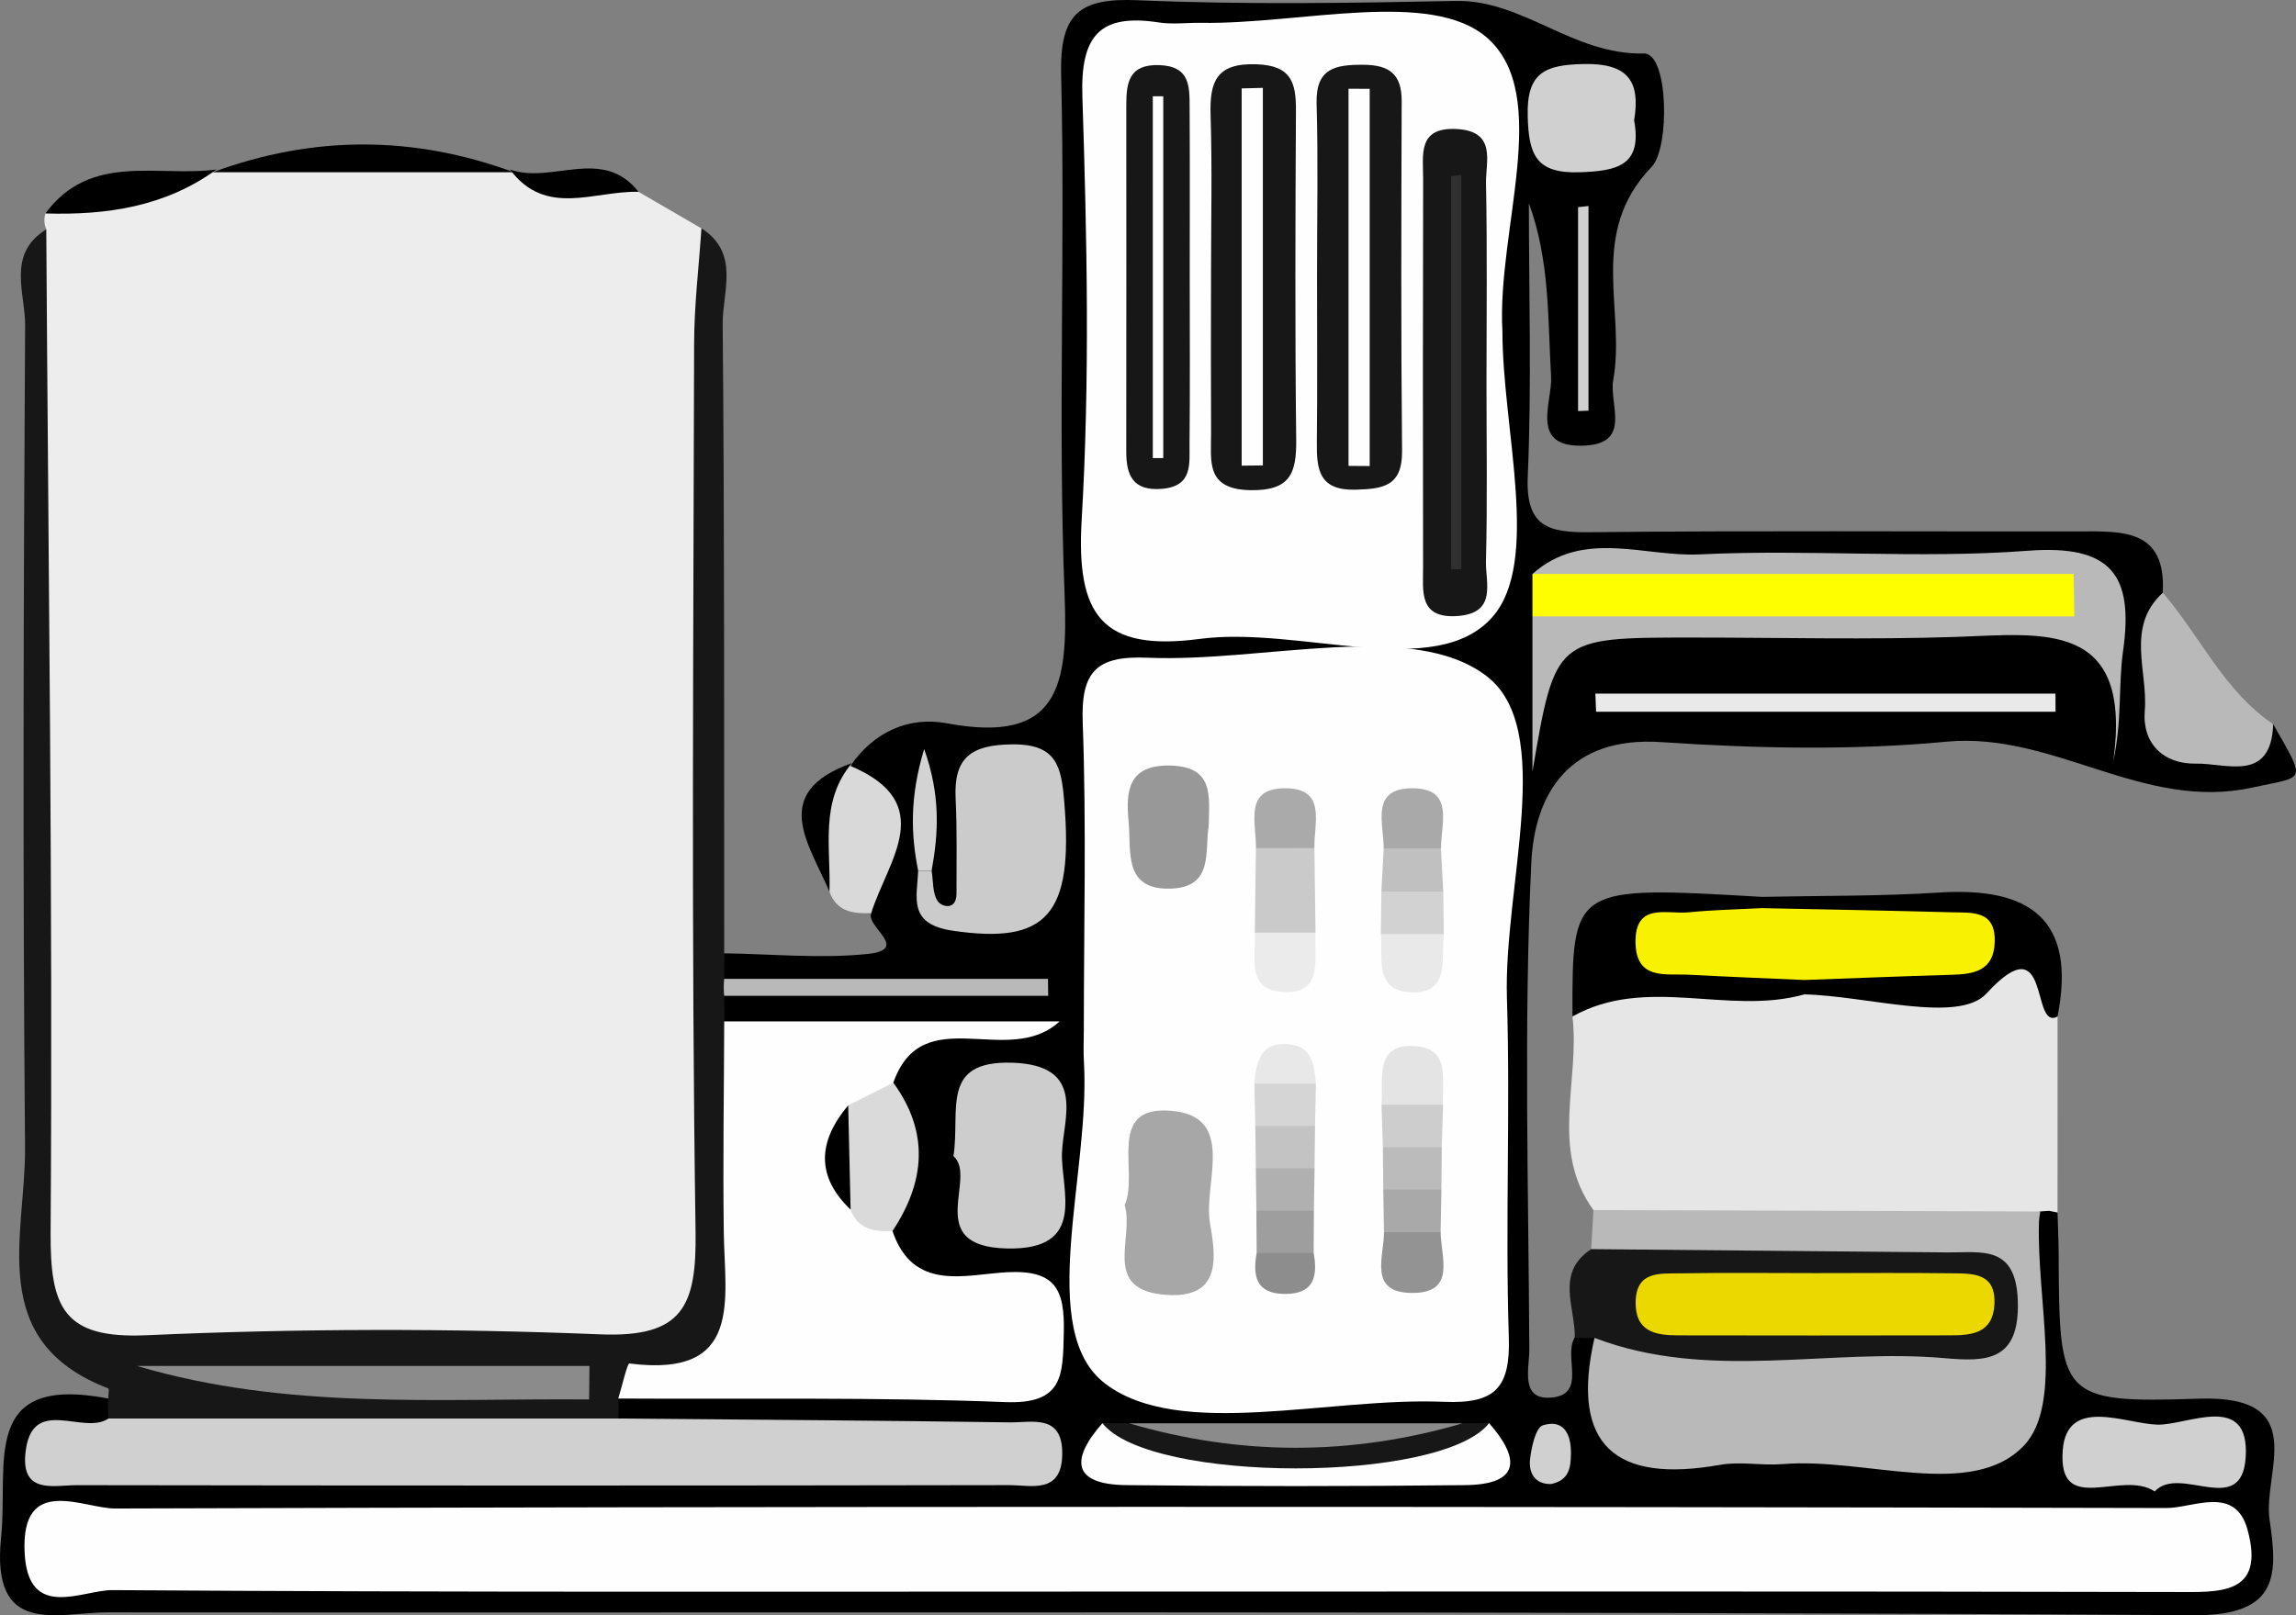 <?xml version="1.0" encoding="UTF-8" standalone="no"?>
<svg
   xmlns:dc="http://purl.org/dc/elements/1.1/"
   xmlns:cc="http://creativecommons.org/ns#"
   xmlns:rdf="http://www.w3.org/1999/02/22-rdf-syntax-ns#"
   xmlns:svg="http://www.w3.org/2000/svg"
   xmlns="http://www.w3.org/2000/svg"
   xmlns:sodipodi="http://sodipodi.sourceforge.net/DTD/sodipodi-0.dtd"
   xmlns:inkscape="http://www.inkscape.org/namespaces/inkscape"
   version="1.1"
   id="图层_1"
   x="0px"
   y="0px"
   width="108px"
   height="76px"
   viewBox="0 0 108 76"
   enable-background="new 0 0 108 76"
   xml:space="preserve"
   sodipodi:docname="罐体_26-01.svg"><rect x="0" y="0" width="108" height="76" fill="#808080" stroke="none"/><defs
   id="defs139" /><sodipodi:namedview
   pagecolor="#ffffff"
   bordercolor="#666666"
   borderopacity="1"
   objecttolerance="10"
   gridtolerance="10"
   guidetolerance="10"
   inkscape:pageopacity="0"
   inkscape:pageshadow="2"
   inkscape:window-width="640"
   inkscape:window-height="480"
   id="namedview137" />
<g
   id="g134">
	<path
   fill-rule="evenodd"
   clip-rule="evenodd"
   fill="#EDEDED"
   d="M30.036,9.026c0.986,0.573,1.972,1.146,2.958,1.719   c1.188,4.745,0.617,9.583,0.447,14.342c-0.389,10.801,1.057,21.524,0.979,32.298c-0.043,6.037-0.9,7-7.016,6.881   c-7.609-0.15-15.25,0.84-22.839-0.697c-1.916-0.387-2.949-0.85-2.938-3.029c0.078-16.29-0.049-32.578,0.099-48.867   c0.003-0.294,0.294-0.586,0.451-0.88c-0.104-0.245-0.117-0.496-0.041-0.751C4.568,8.373,7.6,9.041,10.186,7.975l-0.174,0.128   c4.718-0.879,9.436-0.879,14.152,0l-0.176-0.129C25.816,9.411,28.172,7.804,30.036,9.026z"
   id="path2" />
	<path
   fill-rule="evenodd"
   clip-rule="evenodd"
   d="M96.783,57.052c0.018,0.665,0.051,1.33,0.053,1.994   c0.033,6.674,0.043,6.988,6.586,6.764c5.322-0.184,3.005,3.465,3.335,5.699c0.374,2.539,0.484,4.516-3.548,4.49   c-32.705-0.205-65.412-0.105-98.121-0.133c-2.385-0.002-5.526,1.191-5.037-3.52c0.359-3.455-1.035-7.709,5.041-6.543   c0.265,0.404,0.315,0.832,0.165,1.277c0.029,2.869,2.27,1.289,3.225,1.299c12.216,0.139,24.436,0.117,36.653,0.082   c-5.282-0.748-10.742,0.959-15.925-1.193c-0.394-0.4-0.507-0.869-0.343-1.404c2.586-2.078,5.66-1.145,8.539-1.324   c2.453-0.152,4.925,0.057,7.382-0.096c1.11-0.068,2.574,0.043,2.89-1.328c0.393-1.705-1.26-1.615-2.261-1.891   c-1.632-0.443-3.17-0.926-3.821-2.718c-0.113-2.667-0.025-5.333-0.039-7.998c1.045-2.718,3.326-1.817,4.918-2.058   c-3.91-0.547-8.422,2.619-12.609-0.439c-0.242-0.599-0.095-1.074,0.439-1.431c4.834-0.22,9.646-0.049,12.746-0.104   c-3.051-0.569-7.925,0.341-12.715-0.154c-0.598-0.397-0.688-0.887-0.27-1.467c2.244,0.029,4.511,0.259,6.729,0.031   c2.052-0.211-0.084-1.284,0.186-1.927c-0.354-2.306-0.059-4.701-0.979-6.924c1.103-1.605,2.75-2.338,4.539-2.003   c5.296,0.992,5.703-1.786,5.535-6.071c-0.318-8.134,0.037-16.292-0.162-24.433c-0.071-2.893,0.85-3.637,3.61-3.518   c4.976,0.214,9.969,0.133,14.95,0.034c3.177-0.063,5.494,2.546,8.856,2.472c1.158-0.025,1.22,4.442,0.366,5.326   c-3.035,3.146-1.215,6.734-1.813,10.042c-0.201,1.109,0.879,2.961-1.311,3.08c-2.68,0.146-1.541-2.039-1.611-3.242   c-0.16-2.715-0.051-5.446-1.045-8.164c0,4.286,0.134,8.579-0.053,12.856c-0.105,2.407,1.003,2.648,2.958,2.626   c7.642-0.08,15.285-0.025,22.929-0.037c2.044-0.004,4.152-0.15,3.982,2.883c0.595,6.658,0.595,6.658,5.192,6.184   c1.6,2.798,1.521,2.436-0.979,2.985c-5.125,1.13-9.347-2.634-14.379-2.159c-4.441,0.421-8.971,0.319-13.432,0.021   c-4.308-0.287-5.949,2.41-6.104,5.677c-0.36,7.621-0.131,15.274-0.094,22.915c0.004,0.861-0.447,2.367,1.022,2.25   c1.716-0.135,0.564-1.928,1.112-2.828c0.555-0.275,1.01-0.16,1.37,0.338c0.952,3.08,2.89,4.684,6.25,4.236   c0.65-0.086,1.323-0.01,1.985-0.008c9.512,0.031,9.51,0.031,11.116-8.976c0.087-0.491,0.354-0.923,0.619-1.351   C95.832,56.688,96.289,56.649,96.783,57.052z"
   id="path4" />
	<path
   fill-rule="evenodd"
   clip-rule="evenodd"
   fill="#E6E6E6"
   d="M96.783,57.052l-0.403-0.081l-0.41,0.031   c-7.013,2.095-14.019,2.233-21.017-0.066c-2.071-2.847-0.623-6.075-0.988-9.106c0.48-1.888,1.682-2.479,3.588-2.297   c2.408,0.228,4.84,0.086,7.259,0.072c3.288-0.312,6.507,0.337,9.888-1.272c2.644-1.259,0.753,2.616,2.084,3.497   C96.783,50.903,96.783,53.978,96.783,57.052z"
   id="path6" />
	<path
   fill-rule="evenodd"
   clip-rule="evenodd"
   fill="#171717"
   d="M34.063,46.855c0.002,0.401,0.004,0.803,0.004,1.201   c2.588,4.618,1.541,9.522,0.916,14.308c-0.432,3.301-4.123,1.928-5.9,3.439c0.028,0.314,0.025,0.625-0.011,0.939   c-0.876,1.182-2.173,1.539-3.515,1.572c-5.646,0.141-11.293,0.141-16.939,0c-1.341-0.033-2.638-0.391-3.514-1.572   c-0.034-0.314-0.038-0.625-0.012-0.939c0.002-0.166,0.053-0.455-0.002-0.477c-5.789-2.223-3.876-7.199-3.912-11.334   C1.067,41.096,1.104,28.195,1.182,15.297c0.008-1.506-0.877-3.355,0.995-4.503c0.097,15.733,0.31,31.467,0.204,47.2   c-0.023,3.527,0.602,5.004,4.494,4.832c7.109-0.316,14.246-0.332,21.355-0.043c3.896,0.16,4.541-1.326,4.488-4.854   c-0.207-13.918-0.098-27.842-0.068-41.764c0.004-1.807,0.224-3.613,0.344-5.42c1.827,1.157,0.986,2.987,1,4.499   c0.089,9.871,0.063,19.741,0.072,29.613c0,0.401-0.002,0.803-0.004,1.202c0.336,0.177,0.447,0.354,0.336,0.531   C34.287,46.768,34.177,46.855,34.063,46.855z"
   id="path8" />
	<path
   fill-rule="evenodd"
   clip-rule="evenodd"
   fill="#B9B9B9"
   d="M74.953,56.936c7.006,0.023,14.012,0.045,21.017,0.066   c-0.021,0.163-0.054,0.327-0.06,0.493c-0.117,3.607,1.162,8.521-0.689,10.502c-2.441,2.611-7.459,0.57-11.353,0.891   c-0.984,0.082-2.007-0.135-2.968,0.037c-4.903,0.869-7.051-0.9-5.898-5.975c2.894-0.949,5.871-0.141,8.794-0.424   c2.804-0.27,5.778,0.746,9.201-1.193c-4.122-1.713-7.731-0.719-11.198-1.039c-2.377-0.219-5.008,0.682-6.952-1.52   C74.881,58.161,74.918,57.55,74.953,56.936z"
   id="path10" />
	<path
   fill-rule="evenodd"
   clip-rule="evenodd"
   fill="#171717"
   d="M74.847,58.774c5.587,0.051,11.174,0.1,16.761,0.154   c1.603,0.016,3.224-0.374,3.307,2.293c0.088,2.826-1.477,2.855-3.408,2.686c-5.491-0.492-11.104,1.107-16.504-0.957l-0.464,0.006   l-0.464-0.021C74.104,61.507,73.147,59.894,74.847,58.774z"
   id="path12" />
	<path
   fill-rule="evenodd"
   clip-rule="evenodd"
   d="M96.783,47.829c-1.286,0.697-0.273-4.431-3.344-1.081   c-1.311,1.43-5.617,0.109-8.563,0.039c-0.241-0.472-0.152-0.883,0.216-1.247c1.536-1.099,3.428-0.552,5.304-1.101   c-2.53-0.515-5.031,0.272-7.239-1.002c-0.282-0.226-0.414-0.484-0.402-0.775c0.014-0.308,0.057-0.462,0.129-0.462   c2.777-0.06,5.561-0.026,8.33-0.204C95.466,41.724,97.689,43.243,96.783,47.829z"
   id="path14" />
	<path
   fill-rule="evenodd"
   clip-rule="evenodd"
   fill="#B9B9B9"
   d="M106.927,34.073c-0.097,2.771-2.199,1.83-3.632,1.857   c-1.54,0.029-2.539-0.96-2.408-2.494c0.155-1.854-0.91-3.933,0.848-5.547C103.493,29.927,104.605,32.508,106.927,34.073z"
   id="path16" />
	<path
   fill-rule="evenodd"
   clip-rule="evenodd"
   d="M84.876,46.11c0,0.227,0,0.45,0,0.677c-3.574,1.011-7.429-0.916-10.911,1.042   c-0.012-6.15-0.012-6.15,8.918-5.629c-0.001,0.178-0.001,0.354-0.001,0.53c-0.437,1.023-1.456,1.112-2.319,1.455   c0.693,1.113,1.932,0.364,2.834,0.826C83.963,45.303,84.55,45.517,84.876,46.11z"
   id="path18" />
	<path
   fill-rule="evenodd"
   clip-rule="evenodd"
   fill="#D9D9D9"
   d="M40.002,36.037c4.166,1.765,1.746,4.461,0.979,6.924   c-0.846,0.038-1.623-0.057-1.963-1.004c-0.672-2.197-1.242-4.377,1.059-6.055L40.002,36.037z"
   id="path20" />
	<path
   fill-rule="evenodd"
   clip-rule="evenodd"
   d="M24.164,8.103c-4.717,0-9.435,0-14.152,0C14.729,6.363,19.447,6.364,24.164,8.103   z"
   id="path22" />
	<path
   fill-rule="evenodd"
   clip-rule="evenodd"
   d="M10.186,7.975c-2.41,1.748-5.166,2.156-8.049,2.068   C4.256,7.16,7.42,8.347,10.186,7.975z"
   id="path24" />
	<path
   fill-rule="evenodd"
   clip-rule="evenodd"
   d="M40.076,35.902c-1.528,1.812-0.989,3.987-1.059,6.055   C38.068,39.711,36.162,37.297,40.076,35.902z"
   id="path26" />
	<path
   fill-rule="evenodd"
   clip-rule="evenodd"
   d="M30.036,9.026c-2.066-0.063-4.366,1.218-6.048-1.053   C25.941,8.688,28.336,6.863,30.036,9.026z"
   id="path28" />
	<path
   fill-rule="evenodd"
   clip-rule="evenodd"
   fill="#FEFEFE"
   d="M50.981,48.45c0-4.817,0.126-9.641-0.052-14.454   c-0.09-2.4,0.645-3.152,3.049-3.049c5.451,0.23,12.432-1.806,15.93,0.85c3.299,2.503,0.813,9.915,0.975,15.161   c0.165,5.313-0.082,10.639,0.089,15.949c0.078,2.402-0.644,3.152-3.049,3.051c-5.452-0.23-12.432,1.807-15.931-0.852   c-3.299-2.504-0.686-9.918-1.007-15.159C50.955,49.45,50.981,48.949,50.981,48.45z"
   id="path30" />
	<path
   fill-rule="evenodd"
   clip-rule="evenodd"
   fill="#FEFEFE"
   d="M53.538,74.886c-16.083,0-32.165,0.041-48.248-0.068   c-1.416-0.01-3.959,1.461-4.13-1.738c-0.199-3.746,2.771-2.098,4.249-2.102c32.166-0.104,64.332-0.094,96.497-0.023   c1.264,0.002,3.234-1.09,3.813,1.016c0.854,3.109-1.329,2.941-3.436,2.936C86.036,74.87,69.787,74.886,53.538,74.886z"
   id="path32" />
	<path
   fill-rule="evenodd"
   clip-rule="evenodd"
   fill="#FEFEFE"
   d="M70.671,15.576c0,4.626,1.817,10.852-0.474,13.459   c-2.675,3.039-9.057,0.405-13.762,1.027c-4.635,0.61-5.818-1.151-5.555-5.602c0.392-6.623,0.25-13.291,0.033-19.929   c-0.094-2.885,0.846-3.897,3.604-3.474c0.648,0.1,1.326,0.005,1.99,0.017c4.621,0.08,10.821-1.618,13.455,0.714   C73.021,4.495,70.404,10.836,70.671,15.576z"
   id="path34" />
	<path
   fill-rule="evenodd"
   clip-rule="evenodd"
   fill="#FEFEFE"
   d="M29.082,65.804c0.178-0.574,0.424-1.664,0.525-1.65   c5.363,0.693,4.481-3.004,4.439-6.178c-0.045-3.306,0.01-6.612,0.02-9.919c5.136,0,10.271,0,15.778,0   c-2.429,2.237-6.442-1.034-7.824,2.886c-0.147,0.859-0.765,1.436-1.231,2.106c-0.613,0.966-0.578,1.954-0.125,2.952   c0.403,0.662,1.005,1.195,1.317,1.922c0.976,2.873,3.431,2.043,5.379,1.938c2.286-0.121,2.728,0.801,2.679,2.84   c-0.047,2-0.006,3.379-2.756,3.27C41.223,65.733,35.15,65.839,29.082,65.804z"
   id="path36" />
	<path
   fill-rule="evenodd"
   clip-rule="evenodd"
   fill="#D0D0D0"
   d="M5.104,66.743c7.99,0,15.979,0,23.968,0   c6.142,0.055,12.282,0.094,18.423,0.182c1.056,0.016,2.492-0.414,2.471,1.496c-0.021,1.898-1.464,1.455-2.508,1.457   c-14.614,0.027-29.23,0.025-43.845,0.002c-1.043-0.002-2.605,0.443-2.42-1.477C1.464,65.585,3.904,67.563,5.104,66.743z"
   id="path38" />
	<path
   fill-rule="evenodd"
   clip-rule="evenodd"
   fill="#B9B9B9"
   d="M72.084,27.006c2.393-2.125,5.251-0.795,7.863-0.921   c5.137-0.253,10.314,0.218,15.433-0.171c3.917-0.297,4.996,1.12,4.486,4.711c-0.228,1.6-0.039,3.255-0.462,5.198   c0.93-6.683-3.331-5.991-7.371-5.856c-4.146,0.138-8.301,0.031-12.453,0.031c-6.418,0-6.418,0-7.496,6.303c0-2.434,0-4.865,0-7.298   c4.245-2.114,8.77-0.536,13.145-0.965c1.803-0.177,3.638-0.031,4.656-0.029C84.505,27.312,78.182,29.231,72.084,27.006z"
   id="path40" />
	<path
   fill-rule="evenodd"
   clip-rule="evenodd"
   fill="#FEFE00"
   d="M72.084,27.006c8.484,0,16.971,0,25.455,0   c0.012,0.665,0.023,1.33,0.035,1.996c-8.496,0-16.994,0-25.49,0C72.084,28.335,72.084,27.67,72.084,27.006z"
   id="path42" />
	<path
   fill-rule="evenodd"
   clip-rule="evenodd"
   fill="#CBCBCB"
   d="M43.822,40.964c0.082,0.49,0.035,1.071,0.291,1.441   c0.178,0.259,0.879,0.462,0.879-0.364c-0.002-1.49,0.031-2.984-0.041-4.471c-0.095-1.913,0.717-2.521,2.638-2.546   c2.139-0.031,2.335,1.054,2.474,2.735c0.439,5.297-0.82,6.683-5.246,6.033c-2.131-0.312-1.676-1.555-1.629-2.828   C43.4,40.964,43.61,40.964,43.822,40.964z"
   id="path44" />
	<path
   fill-rule="evenodd"
   clip-rule="evenodd"
   fill="#CDCDCD"
   d="M44.85,54.397c0.33-2.163-0.646-4.503,2.768-4.394   c3.488,0.11,2.4,2.612,2.336,4.22c-0.068,1.742,1.23,4.604-2.584,4.52C43.367,58.653,46.011,55.42,44.85,54.397z"
   id="path46" />
	<path
   fill-rule="evenodd"
   clip-rule="evenodd"
   fill="#E9E9E9"
   d="M96.69,33.49c-7.204,0-14.408,0-21.612,0   c-0.012-0.286-0.023-0.571-0.035-0.855c7.214,0,14.428,0,21.642,0C96.687,32.919,96.688,33.204,96.69,33.49z"
   id="path48" />
	<path
   fill-rule="evenodd"
   clip-rule="evenodd"
   fill="#D0D0D0"
   d="M101.353,70.177c-1.535-1.047-4.552,1.209-4.327-1.922   c0.186-2.576,2.951-1.262,4.455-1.223c1.423,0.035,4.339-1.557,4.154,1.518C105.46,71.462,102.537,68.882,101.353,70.177z"
   id="path50" />
	<path
   fill-rule="evenodd"
   clip-rule="evenodd"
   fill="#D0D0D0"
   d="M76.867,5.663c0.386,2.121-0.78,2.382-2.561,2.442   c-2.071,0.069-2.398-0.841-2.445-2.646c-0.055-2.073,0.842-2.41,2.648-2.447C76.559,2.971,77.176,3.808,76.867,5.663z"
   id="path52" />
	<path
   fill-rule="evenodd"
   clip-rule="evenodd"
   fill="#FEFEFE"
   d="M70.045,66.962c1.488,1.693,1.453,2.887-1.125,2.916   c-5.312,0.061-10.627,0.061-15.938,0c-2.577-0.029-2.615-1.223-1.126-2.916C57.919,68.509,63.982,68.509,70.045,66.962z"
   id="path54" />
	<path
   fill-rule="evenodd"
   clip-rule="evenodd"
   fill="#171717"
   d="M70.045,66.962c-2.214,2.838-15.975,2.838-18.189,0   c0.418,0.002,0.836,0.004,1.252,0.006c5.229,0.75,10.458,0.748,15.688,0.002C69.212,66.966,69.629,66.964,70.045,66.962z"
   id="path56" />
	<path
   fill-rule="evenodd"
   clip-rule="evenodd"
   fill="#DADADA"
   d="M41.981,57.923c-0.847,0.035-1.623-0.064-1.97-1.007   c-0.799-1.618-0.616-3.259-0.113-4.91c0.707-0.354,1.414-0.709,2.122-1.063C43.723,53.278,43.519,55.604,41.981,57.923z"
   id="path58" />
	<path
   fill-rule="evenodd"
   clip-rule="evenodd"
   fill="#8B8B8B"
   d="M68.795,66.97c-5.229,1.533-10.459,1.535-15.688-0.002   C58.336,66.968,63.565,66.968,68.795,66.97z"
   id="path60" />
	<path
   fill-rule="evenodd"
   clip-rule="evenodd"
   fill="#B9B9B9"
   d="M34.063,46.855c-0.025-0.266-0.025-0.53,0-0.797   c5.077,0,10.155,0,15.232,0c0.004,0.267,0.008,0.531,0.012,0.797C44.226,46.855,39.144,46.855,34.063,46.855z"
   id="path62" />
	<path
   fill-rule="evenodd"
   clip-rule="evenodd"
   fill="#D0D0D0"
   d="M74.72,9.694c0,3.21,0,6.419,0,9.629   c-0.163,0.006-0.327,0.012-0.49,0.018c0-3.198,0-6.396,0-9.594C74.393,9.729,74.557,9.711,74.72,9.694z"
   id="path64" />
	<path
   fill-rule="evenodd"
   clip-rule="evenodd"
   fill="#D3D3D3"
   d="M43.822,40.964l-0.317-0.002l-0.317,0.002   c-0.349-1.746-0.391-3.481,0.283-5.724C44.25,37.439,44.145,39.192,43.822,40.964z"
   id="path66" />
	<path
   fill-rule="evenodd"
   clip-rule="evenodd"
   fill="#D0D0D0"
   d="M72.958,69.827c-0.744,0.016-1.065-0.508-0.985-1.184   c0.067-0.568,0.267-1.479,0.606-1.582c0.99-0.303,1.33,0.441,1.315,1.342C73.885,69.036,73.819,69.649,72.958,69.827z"
   id="path68" />
	<path
   fill-rule="evenodd"
   clip-rule="evenodd"
   fill="#8B8B8B"
   d="M6.438,64.269c7.096,0,14.191,0,21.289,0   c-0.006,0.525-0.012,1.053-0.016,1.578C20.615,65.784,13.515,66.364,6.438,64.269z"
   id="path70" />
	<path
   fill-rule="evenodd"
   clip-rule="evenodd"
   fill="#EBD800"
   d="M85.425,59.903c2.136,0,4.274-0.02,6.409,0.008   c0.979,0.012,2.058-0.02,1.979,1.463c-0.072,1.367-1.064,1.455-2.079,1.457c-4.274,0.01-8.547,0.008-12.819,0   c-1.052-0.002-1.997-0.18-1.977-1.561c0.021-1.475,1.137-1.342,2.078-1.357C81.15,59.878,83.289,59.901,85.425,59.903z"
   id="path72" />
	<path
   fill-rule="evenodd"
   clip-rule="evenodd"
   fill="#F8F200"
   d="M84.876,46.11c-1.81-0.079-3.62-0.151-5.429-0.247   c-1.102-0.057-2.49,0.269-2.515-1.518c-0.026-1.905,1.474-1.317,2.496-1.418c1.146-0.115,2.303-0.137,3.453-0.197   c2.974,0.063,5.946,0.113,8.917,0.195c0.955,0.027,2.079-0.117,2.03,1.4c-0.044,1.353-0.963,1.512-2.03,1.541   C89.49,45.932,87.184,46.029,84.876,46.11z"
   id="path74" />
	<path
   fill-rule="evenodd"
   clip-rule="evenodd"
   fill="#A7A7A7"
   d="M52.904,56.702c0.688-1.529-0.914-4.696,2.179-4.438   c3.106,0.257,1.518,3.397,1.828,5.257c0.247,1.477,0.651,3.604-2.065,3.404C51.791,60.702,53.369,58.267,52.904,56.702z"
   id="path76" />
	<path
   fill-rule="evenodd"
   clip-rule="evenodd"
   fill="#989898"
   d="M56.854,38.895c-0.191,1.131,0.236,2.821-1.722,2.914   c-2.331,0.111-1.911-1.788-2.046-3.181c-0.138-1.43-0.004-2.656,1.971-2.607C57.121,36.072,56.881,37.471,56.854,38.895z"
   id="path78" />
	<path
   fill-rule="evenodd"
   clip-rule="evenodd"
   fill="#CACACA"
   d="M61.828,39.903c0.018,1.327,0.033,2.652,0.051,3.977   c-0.951,0.893-1.902,0.893-2.854,0c0.018-1.324,0.033-2.649,0.051-3.977C59.992,39.177,60.912,39.177,61.828,39.903z"
   id="path80" />
	<path
   fill-rule="evenodd"
   clip-rule="evenodd"
   fill="#AAAAAA"
   d="M61.828,39.903c-0.918,0-1.836,0.002-2.752,0.002   c0.03-1.163-0.6-2.816,1.376-2.816S61.797,38.743,61.828,39.903z"
   id="path82" />
	<path
   fill-rule="evenodd"
   clip-rule="evenodd"
   fill="#A9A9A9"
   d="M65.086,39.919c0.006-1.168-0.65-2.83,1.348-2.83   s1.342,1.662,1.348,2.83C66.883,40.782,65.984,40.782,65.086,39.919z"
   id="path84" />
	<path
   fill-rule="evenodd"
   clip-rule="evenodd"
   fill="#939393"
   d="M67.766,57.974c0.006,1.176,0.751,2.861-1.332,2.861   c-2.084,0-1.338-1.686-1.332-2.861C65.989,57.12,66.877,57.12,67.766,57.974z"
   id="path86" />
	<path
   fill-rule="evenodd"
   clip-rule="evenodd"
   fill="#E4E4E4"
   d="M64.984,51.98c0.107-1.207-0.387-2.959,1.681-2.749   c1.585,0.16,1.134,1.676,1.217,2.749C66.916,52.752,65.951,52.752,64.984,51.98z"
   id="path88" />
	<path
   fill-rule="evenodd"
   clip-rule="evenodd"
   fill="#E9E9E9"
   d="M67.915,43.95c-0.14,1.194,0.332,2.934-1.712,2.726   c-1.57-0.16-1.137-1.664-1.252-2.726C65.939,43.153,66.928,43.153,67.915,43.95z"
   id="path90" />
	<path
   fill-rule="evenodd"
   clip-rule="evenodd"
   fill="#EBEBEB"
   d="M59.025,43.88c0.951,0,1.902,0,2.854,0   c-0.08,1.226,0.435,2.991-1.66,2.78C58.617,46.5,59.079,44.969,59.025,43.88z"
   id="path92" />
	<path
   fill-rule="evenodd"
   clip-rule="evenodd"
   fill="#C0C0C0"
   d="M65.086,39.919c0.899,0,1.797,0,2.695,0   c0.035,0.679,0.071,1.354,0.106,2.032c-0.97,0.822-1.938,0.822-2.909,0C65.014,41.273,65.051,40.598,65.086,39.919z"
   id="path94" />
	<path
   fill-rule="evenodd"
   clip-rule="evenodd"
   fill="#D5D5D5"
   d="M61.899,50.985c-0.015,0.664-0.028,1.331-0.042,1.995   c-0.938,0.763-1.873,0.763-2.811,0c-0.014-0.664-0.027-1.331-0.043-1.995C59.969,50.136,60.936,50.136,61.899,50.985z"
   id="path96" />
	<path
   fill-rule="evenodd"
   clip-rule="evenodd"
   fill="#CDCDCD"
   d="M64.984,51.98c0.967,0,1.932,0,2.897,0   c-0.021,0.667-0.043,1.333-0.063,1.999c-0.924,0.756-1.847,0.756-2.771,0C65.027,53.313,65.006,52.647,64.984,51.98z"
   id="path98" />
	<path
   fill-rule="evenodd"
   clip-rule="evenodd"
   fill="#C3C3C3"
   d="M59.047,52.98c0.938,0,1.875,0,2.811,0   c-0.008,0.665-0.018,1.329-0.025,1.993c-0.92,0.76-1.84,0.76-2.76,0C59.064,54.31,59.055,53.646,59.047,52.98z"
   id="path100" />
	<path
   fill-rule="evenodd"
   clip-rule="evenodd"
   fill="#BBBBBB"
   d="M65.048,53.979c0.924,0,1.849,0,2.772,0   c-0.008,0.663-0.014,1.328-0.02,1.99c-0.912,0.766-1.823,0.766-2.734,0C65.061,55.308,65.055,54.643,65.048,53.979z"
   id="path102" />
	<path
   fill-rule="evenodd"
   clip-rule="evenodd"
   fill="#A9A9A9"
   d="M65.066,55.97c0.911,0,1.824,0,2.736,0   c-0.014,0.668-0.025,1.336-0.037,2.004c-0.889,0-1.777,0-2.664,0C65.09,57.306,65.078,56.638,65.066,55.97z"
   id="path104" />
	<path
   fill-rule="evenodd"
   clip-rule="evenodd"
   fill="#9E9E9E"
   d="M61.805,56.967c-0.004,0.663-0.008,1.325-0.012,1.987   c-0.895,0.771-1.787,0.771-2.682,0c-0.004-0.662-0.009-1.324-0.013-1.987C60,56.127,60.902,56.127,61.805,56.967z"
   id="path106" />
	<path
   fill-rule="evenodd"
   clip-rule="evenodd"
   fill="#8D8D8D"
   d="M59.111,58.954c0.895,0,1.787,0,2.682,0   c0.191,1.088,0.035,1.928-1.341,1.928S58.92,60.042,59.111,58.954z"
   id="path108" />
	<path
   fill-rule="evenodd"
   clip-rule="evenodd"
   fill="#D2D2D2"
   d="M64.979,41.951c0.971,0,1.941,0,2.911,0   c0.008,0.666,0.018,1.333,0.026,2.001c-0.989-0.002-1.977,0-2.965,0C64.961,43.284,64.969,42.617,64.979,41.951z"
   id="path110" />
	<path
   fill-rule="evenodd"
   clip-rule="evenodd"
   fill="#B0B0B0"
   d="M61.805,56.967c-0.902,0-1.805,0-2.706,0   c-0.01-0.665-0.02-1.329-0.028-1.993c0.922,0,1.844,0,2.764,0C61.822,55.638,61.814,56.302,61.805,56.967z"
   id="path112" />
	<path
   fill-rule="evenodd"
   clip-rule="evenodd"
   fill="#E8E8E8"
   d="M61.899,50.985c-0.964,0-1.931-0.002-2.896,0   c0.079-1.06,0.324-2.015,1.688-1.845C61.75,49.271,61.818,50.157,61.899,50.985z"
   id="path114" />
	<path
   fill-rule="evenodd"
   clip-rule="evenodd"
   fill="#171717"
   d="M69.922,18.008c0,2.801,0.045,5.602-0.025,8.4   c-0.025,1.005,0.538,2.438-1.33,2.576c-1.849,0.135-1.626-1.173-1.628-2.297c-0.011-6.094-0.013-12.188,0.003-18.282   c0.002-1.105-0.282-2.442,1.594-2.333c1.876,0.111,1.344,1.537,1.363,2.547C69.961,11.748,69.922,14.878,69.922,18.008z"
   id="path116" />
	<path
   fill-rule="evenodd"
   clip-rule="evenodd"
   fill="#171717"
   d="M56.965,12.902c0-2.493,0.058-4.989-0.021-7.479   c-0.049-1.579,0.264-2.465,2.156-2.399c1.645,0.056,1.866,0.864,1.859,2.183c-0.027,5.152-0.047,10.305,0.012,15.458   c0.019,1.578-0.258,2.432-2.152,2.399c-2.134-0.037-1.844-1.388-1.852-2.681C56.954,17.888,56.963,15.396,56.965,12.902z"
   id="path118" />
	<path
   fill-rule="evenodd"
   clip-rule="evenodd"
   fill="#171717"
   d="M61.951,12.852c0-2.66,0.055-5.321-0.02-7.978   c-0.047-1.67,0.879-1.833,2.2-1.826c1.229,0.007,1.806,0.444,1.802,1.708c-0.018,5.484-0.037,10.97,0.018,16.455   c0.017,1.658-0.871,1.796-2.195,1.83c-1.697,0.042-1.829-0.932-1.814-2.211C61.971,18.171,61.949,15.511,61.951,12.852z"
   id="path120" />
	<path
   fill-rule="evenodd"
   clip-rule="evenodd"
   fill="#171717"
   d="M55.963,12.986c0.001,2.632,0.017,5.264-0.009,7.896   c-0.009,0.936,0.163,2.004-1.308,2.119c-1.351,0.105-1.671-0.626-1.669-1.762c0.008-5.429,0.002-10.858,0.002-16.287   c-0.001-1.059,0.116-1.94,1.561-1.888c1.465,0.054,1.412,1.044,1.418,2.025C55.973,7.722,55.963,10.354,55.963,12.986z"
   id="path122" />
	<path
   fill-rule="evenodd"
   clip-rule="evenodd"
   d="M39.898,52.006c0.037,1.638,0.076,3.274,0.113,4.91   C38.342,55.316,38.5,53.677,39.898,52.006z"
   id="path124" />
	<path
   fill-rule="evenodd"
   clip-rule="evenodd"
   fill="#303030"
   d="M68.74,8.229c0,6.183,0,12.366,0,18.547   c-0.16,0.006-0.32,0.01-0.479,0.014c0-6.167,0-12.335,0-18.502C68.42,8.268,68.58,8.248,68.74,8.229z"
   id="path126" />
	<path
   fill-rule="evenodd"
   clip-rule="evenodd"
   fill="#FEFEFE"
   d="M58.406,21.91c0-5.917,0-11.833,0-17.75   c0.332-0.009,0.666-0.018,0.997-0.026c0,5.922,0,11.843,0,17.765C59.072,21.902,58.738,21.905,58.406,21.91z"
   id="path128" />
	<path
   fill-rule="evenodd"
   clip-rule="evenodd"
   fill="#FEFEFE"
   d="M64.428,4.179c0,5.916,0,11.832,0,17.749   c-0.333-0.002-0.664-0.005-0.996-0.007c0-5.915,0-11.83,0-17.745C63.764,4.177,64.095,4.178,64.428,4.179z"
   id="path130" />
	<path
   fill-rule="evenodd"
   clip-rule="evenodd"
   fill="#FEFEFE"
   d="M54.226,21.555c0-5.674,0-11.35,0-17.024   c0.163,0,0.328-0.001,0.492-0.001c0,5.675,0,11.35,0,17.025C54.554,21.555,54.389,21.555,54.226,21.555z"
   id="path132" />
</g>
</svg>
